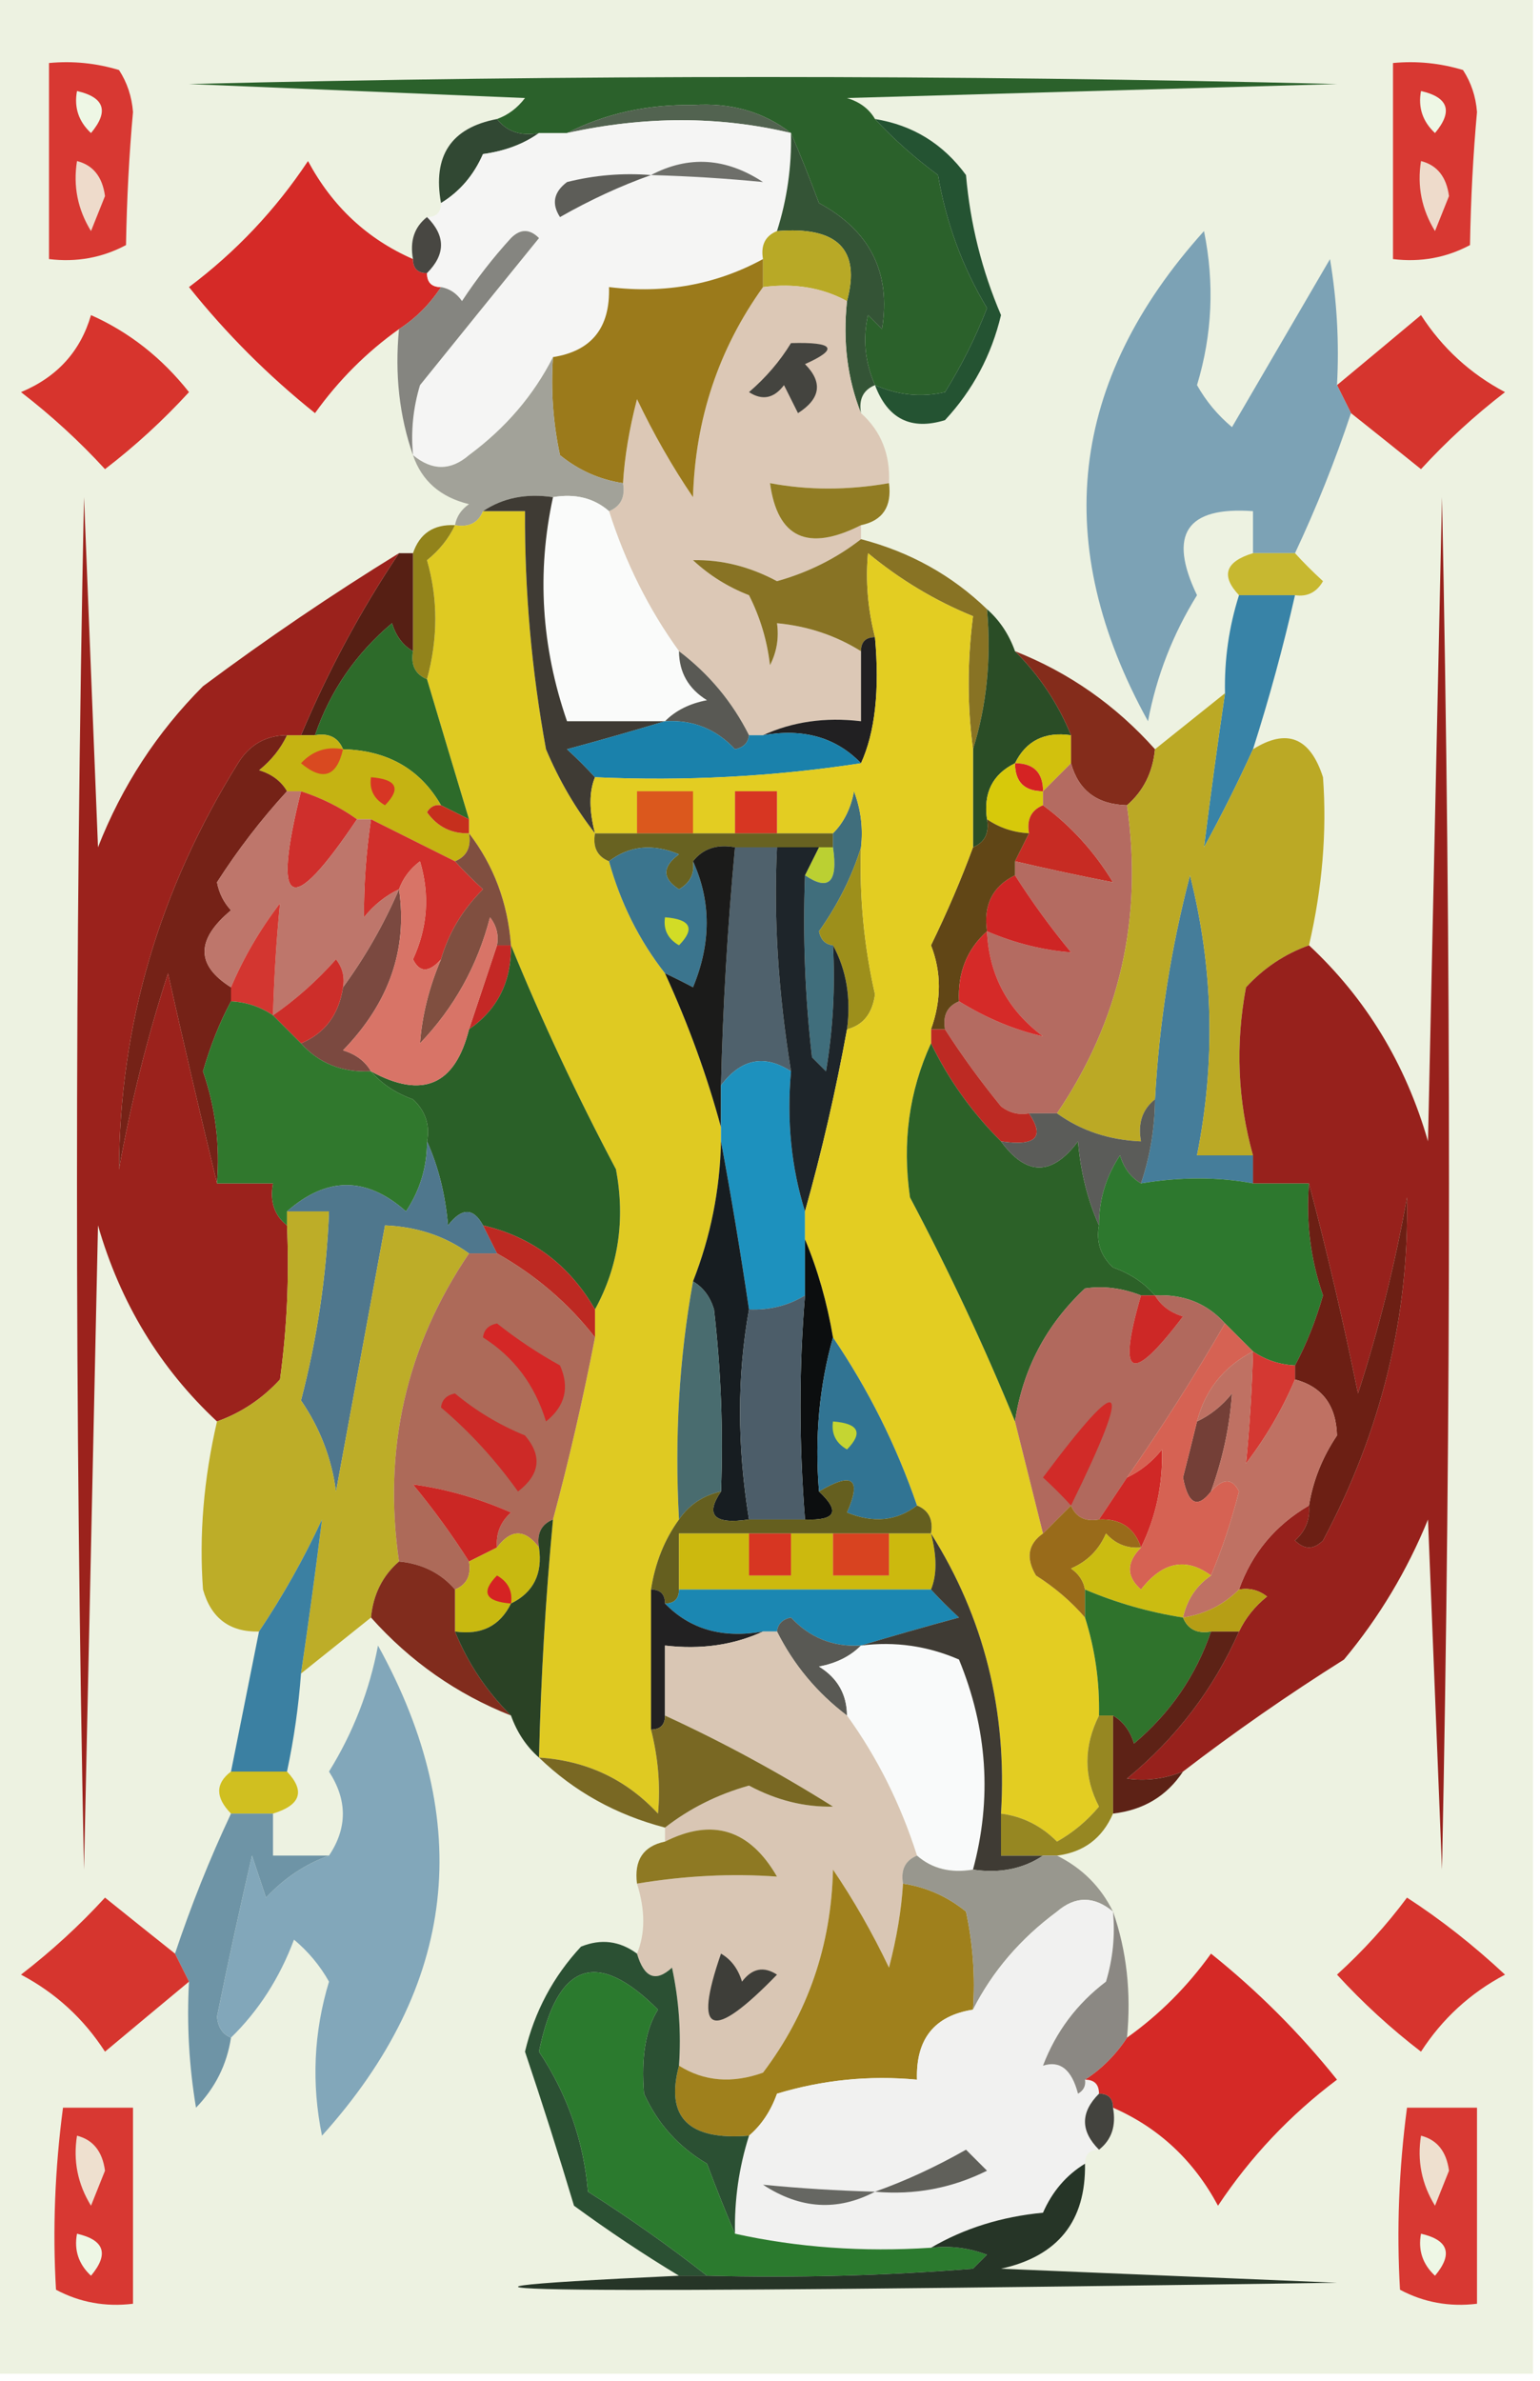 <?xml version="1.0" encoding="UTF-8"?>
<!DOCTYPE svg PUBLIC "-//W3C//DTD SVG 1.1//EN" "http://www.w3.org/Graphics/SVG/1.1/DTD/svg11.dtd">
<svg xmlns="http://www.w3.org/2000/svg" version="1.1" width="110px" height="170px" style="shape-rendering:geometricPrecision; text-rendering:geometricPrecision; image-rendering:optimizeQuality; fill-rule:evenodd; clip-rule:evenodd" xmlns:xlink="http://www.w3.org/1999/xlink">
<g><path style="opacity:1" fill="#edf2e1" d="M -0.5,-0.5 C 36.167,-0.5 72.833,-0.5 109.5,-0.5C 109.5,56.167 109.5,112.833 109.5,169.5C 72.833,169.5 36.167,169.5 -0.5,169.5C -0.5,112.833 -0.5,56.167 -0.5,-0.5 Z"/></g>
<g><path style="opacity:1" fill="#d83832" d="M 3.5,4.5 C 5.199,4.34 6.866,4.506 8.5,5C 9.081,5.893 9.415,6.893 9.5,8C 9.225,11.027 9.059,14.194 9,17.5C 7.301,18.406 5.467,18.739 3.5,18.5C 3.5,13.833 3.5,9.167 3.5,4.5 Z"/></g>
<g><path style="opacity:1" fill="#d83832" d="M 99.5,4.5 C 101.199,4.34 102.866,4.506 104.5,5C 105.081,5.893 105.415,6.893 105.5,8C 105.225,11.027 105.058,14.194 105,17.5C 103.301,18.406 101.467,18.739 99.5,18.5C 99.5,13.833 99.5,9.167 99.5,4.5 Z"/></g>
<g><path style="opacity:1" fill="#eef7e5" d="M 5.5,6.5 C 7.465,6.948 7.798,7.948 6.5,9.5C 5.614,8.675 5.281,7.675 5.5,6.5 Z"/></g>
<g><path style="opacity:1" fill="#2b612b" d="M 62.5,8.5 C 63.833,9.934 65.333,11.267 67,12.5C 67.578,15.903 68.745,19.07 70.5,22C 69.692,24.088 68.692,26.088 67.5,28C 65.803,28.384 64.137,28.218 62.5,27.5C 61.782,25.863 61.615,24.197 62,22.5C 62.333,22.833 62.667,23.167 63,23.5C 63.657,19.48 62.157,16.48 58.5,14.5C 57.83,12.709 57.163,11.042 56.5,9.5C 54.538,7.983 52.205,7.316 49.5,7.5C 46.215,7.447 43.215,8.114 40.5,9.5C 39.833,9.5 39.167,9.5 38.5,9.5C 37.209,9.737 36.209,9.404 35.5,8.5C 36.289,8.217 36.956,7.717 37.5,7C 29.5,6.667 21.5,6.333 13.5,6C 40.833,5.333 68.167,5.333 95.5,6C 83.833,6.333 72.167,6.667 60.5,7C 61.416,7.278 62.083,7.778 62.5,8.5 Z"/></g>
<g><path style="opacity:1" fill="#eef7e5" d="M 101.5,6.5 C 103.465,6.948 103.798,7.948 102.5,9.5C 101.614,8.675 101.281,7.675 101.5,6.5 Z"/></g>
<g><path style="opacity:1" fill="#526350" d="M 56.5,9.5 C 51.393,8.278 46.059,8.278 40.5,9.5C 43.215,8.114 46.215,7.447 49.5,7.5C 52.205,7.316 54.538,7.983 56.5,9.5 Z"/></g>
<g><path style="opacity:1" fill="#314833" d="M 35.5,8.5 C 36.209,9.404 37.209,9.737 38.5,9.5C 37.392,10.29 36.058,10.79 34.5,11C 33.837,12.518 32.837,13.685 31.5,14.5C 30.891,11.122 32.224,9.122 35.5,8.5 Z"/></g>
<g><path style="opacity:1" fill="#245332" d="M 62.5,8.5 C 65.195,8.933 67.362,10.266 69,12.5C 69.301,15.98 70.135,19.313 71.5,22.5C 70.82,25.36 69.487,27.86 67.5,30C 65.072,30.747 63.406,29.914 62.5,27.5C 64.137,28.218 65.803,28.384 67.5,28C 68.692,26.088 69.692,24.088 70.5,22C 68.745,19.07 67.578,15.903 67,12.5C 65.333,11.267 63.833,9.934 62.5,8.5 Z"/></g>
<g><path style="opacity:1" fill="#eedbcb" d="M 5.5,11.5 C 6.649,11.791 7.316,12.624 7.5,14C 7.167,14.833 6.833,15.667 6.5,16.5C 5.548,14.955 5.215,13.288 5.5,11.5 Z"/></g>
<g><path style="opacity:1" fill="#d52a27" d="M 29.5,18.5 C 29.5,19.167 29.833,19.5 30.5,19.5C 30.5,20.167 30.833,20.5 31.5,20.5C 30.694,21.728 29.694,22.728 28.5,23.5C 26.188,25.145 24.188,27.145 22.5,29.5C 19.167,26.833 16.167,23.833 13.5,20.5C 16.854,17.98 19.688,14.979 22,11.5C 23.736,14.739 26.236,17.073 29.5,18.5 Z"/></g>
<g><path style="opacity:1" fill="#f5f5f4" d="M 56.5,9.5 C 56.552,11.903 56.219,14.236 55.5,16.5C 54.662,16.842 54.328,17.508 54.5,18.5C 51.154,20.324 47.487,20.99 43.5,20.5C 43.592,23.4 42.259,25.067 39.5,25.5C 38.114,28.234 36.114,30.567 33.5,32.5C 32.192,33.626 30.858,33.626 29.5,32.5C 29.34,30.801 29.506,29.134 30,27.5C 32.803,24.024 35.636,20.524 38.5,17C 37.833,16.333 37.167,16.333 36.5,17C 35.212,18.41 34.046,19.91 33,21.5C 32.617,20.944 32.117,20.611 31.5,20.5C 30.833,20.5 30.5,20.167 30.5,19.5C 31.833,18.167 31.833,16.833 30.5,15.5C 31.167,15.5 31.5,15.167 31.5,14.5C 32.837,13.685 33.837,12.518 34.5,11C 36.058,10.79 37.392,10.29 38.5,9.5C 39.167,9.5 39.833,9.5 40.5,9.5C 46.059,8.278 51.393,8.278 56.5,9.5 Z"/></g>
<g><path style="opacity:1" fill="#5d5d58" d="M 46.5,12.5 C 44.333,13.268 42.166,14.268 40,15.5C 39.383,14.551 39.549,13.717 40.5,13C 42.473,12.505 44.473,12.338 46.5,12.5 Z"/></g>
<g><path style="opacity:1" fill="#6e6f6a" d="M 46.5,12.5 C 49.178,11.091 51.844,11.257 54.5,13C 51.918,12.745 49.252,12.578 46.5,12.5 Z"/></g>
<g><path style="opacity:1" fill="#eedbcb" d="M 101.5,11.5 C 102.649,11.791 103.316,12.624 103.5,14C 103.167,14.833 102.833,15.667 102.5,16.5C 101.548,14.955 101.215,13.288 101.5,11.5 Z"/></g>
<g><path style="opacity:1" fill="#345436" d="M 56.5,9.5 C 57.163,11.042 57.83,12.709 58.5,14.5C 62.157,16.48 63.657,19.48 63,23.5C 62.667,23.167 62.333,22.833 62,22.5C 61.615,24.197 61.782,25.863 62.5,27.5C 61.662,27.842 61.328,28.508 61.5,29.5C 60.527,27.052 60.194,24.385 60.5,21.5C 61.491,17.814 59.824,16.147 55.5,16.5C 56.219,14.236 56.552,11.903 56.5,9.5 Z"/></g>
<g><path style="opacity:1" fill="#484742" d="M 30.5,15.5 C 31.833,16.833 31.833,18.167 30.5,19.5C 29.833,19.5 29.5,19.167 29.5,18.5C 29.263,17.209 29.596,16.209 30.5,15.5 Z"/></g>
<g><path style="opacity:1" fill="#858580" d="M 29.5,32.5 C 28.523,29.713 28.19,26.713 28.5,23.5C 29.694,22.728 30.694,21.728 31.5,20.5C 32.117,20.611 32.617,20.944 33,21.5C 34.046,19.91 35.212,18.41 36.5,17C 37.167,16.333 37.833,16.333 38.5,17C 35.636,20.524 32.803,24.024 30,27.5C 29.506,29.134 29.34,30.801 29.5,32.5 Z"/></g>
<g><path style="opacity:1" fill="#b8a926" d="M 55.5,16.5 C 59.824,16.147 61.491,17.814 60.5,21.5C 58.735,20.539 56.735,20.205 54.5,20.5C 54.5,19.833 54.5,19.167 54.5,18.5C 54.328,17.508 54.662,16.842 55.5,16.5 Z"/></g>
<g><path style="opacity:1" fill="#dcc8b6" d="M 54.5,20.5 C 56.735,20.205 58.735,20.539 60.5,21.5C 60.194,24.385 60.527,27.052 61.5,29.5C 62.931,30.78 63.598,32.447 63.5,34.5C 60.551,35.013 57.718,35.013 55,34.5C 55.535,38.418 57.701,39.418 61.5,37.5C 61.5,37.833 61.5,38.167 61.5,38.5C 59.741,39.871 57.741,40.871 55.5,41.5C 53.544,40.452 51.544,39.952 49.5,40C 50.665,41.084 51.998,41.917 53.5,42.5C 54.298,44.078 54.798,45.744 55,47.5C 55.483,46.552 55.65,45.552 55.5,44.5C 57.685,44.704 59.685,45.37 61.5,46.5C 61.5,48.167 61.5,49.833 61.5,51.5C 58.941,51.198 56.607,51.532 54.5,52.5C 54.167,52.5 53.833,52.5 53.5,52.5C 52.308,50.122 50.641,48.122 48.5,46.5C 46.339,43.511 44.672,40.178 43.5,36.5C 44.338,36.158 44.672,35.492 44.5,34.5C 44.61,32.646 44.943,30.646 45.5,28.5C 46.688,30.988 48.021,33.322 49.5,35.5C 49.661,29.921 51.327,24.921 54.5,20.5 Z"/></g>
<g><path style="opacity:1" fill="#9b7a1b" d="M 54.5,18.5 C 54.5,19.167 54.5,19.833 54.5,20.5C 51.327,24.921 49.661,29.921 49.5,35.5C 48.021,33.322 46.688,30.988 45.5,28.5C 44.943,30.646 44.61,32.646 44.5,34.5C 42.83,34.249 41.33,33.582 40,32.5C 39.503,30.19 39.337,27.857 39.5,25.5C 42.259,25.067 43.592,23.4 43.5,20.5C 47.487,20.99 51.154,20.324 54.5,18.5 Z"/></g>
<g><path style="opacity:1" fill="#d7342d" d="M 6.5,22.5 C 9.225,23.713 11.559,25.546 13.5,28C 11.65,30.018 9.65,31.851 7.5,33.5C 5.676,31.511 3.676,29.677 1.5,28C 4.079,26.924 5.746,25.091 6.5,22.5 Z"/></g>
<g><path style="opacity:1" fill="#d6352e" d="M 96.5,29.5 C 96.167,28.833 95.833,28.167 95.5,27.5C 97.481,25.856 99.481,24.19 101.5,22.5C 103.024,24.858 105.024,26.691 107.5,28C 105.324,29.677 103.324,31.511 101.5,33.5C 99.814,32.143 98.148,30.81 96.5,29.5 Z"/></g>
<g><path style="opacity:1" fill="#44443f" d="M 56.5,24.5 C 59.598,24.413 59.932,24.913 57.5,26C 58.784,27.297 58.617,28.464 57,29.5C 56.667,28.833 56.333,28.167 56,27.5C 55.282,28.451 54.449,28.617 53.5,28C 54.71,26.961 55.71,25.794 56.5,24.5 Z"/></g>
<g><path style="opacity:1" fill="#a2a299" d="M 39.5,25.5 C 39.337,27.857 39.503,30.19 40,32.5C 41.33,33.582 42.83,34.249 44.5,34.5C 44.672,35.492 44.338,36.158 43.5,36.5C 42.432,35.566 41.099,35.232 39.5,35.5C 37.585,35.215 35.919,35.549 34.5,36.5C 34.158,37.338 33.492,37.672 32.5,37.5C 32.611,36.883 32.944,36.383 33.5,36C 31.456,35.502 30.122,34.335 29.5,32.5C 30.858,33.626 32.192,33.626 33.5,32.5C 36.114,30.567 38.114,28.234 39.5,25.5 Z"/></g>
<g><path style="opacity:1" fill="#7ca2b5" d="M 95.5,27.5 C 95.833,28.167 96.167,28.833 96.5,29.5C 95.361,32.918 94.028,36.251 92.5,39.5C 91.5,39.5 90.5,39.5 89.5,39.5C 89.5,38.5 89.5,37.5 89.5,36.5C 84.745,36.156 83.412,38.156 85.5,42.5C 83.772,45.287 82.606,48.287 82,51.5C 75.024,38.872 76.358,27.205 86,16.5C 86.76,20.226 86.593,23.892 85.5,27.5C 86.145,28.646 86.978,29.646 88,30.5C 90.333,26.5 92.667,22.5 95,18.5C 95.498,21.482 95.665,24.482 95.5,27.5 Z"/></g>
<g><path style="opacity:1" fill="#fafbfa" d="M 39.5,35.5 C 41.099,35.232 42.432,35.566 43.5,36.5C 44.672,40.178 46.339,43.511 48.5,46.5C 48.511,48.017 49.177,49.184 50.5,50C 49.263,50.232 48.263,50.732 47.5,51.5C 45.167,51.5 42.833,51.5 40.5,51.5C 38.666,46.196 38.333,40.862 39.5,35.5 Z"/></g>
<g><path style="opacity:1" fill="#917c23" d="M 63.5,34.5 C 63.715,36.179 63.048,37.179 61.5,37.5C 57.701,39.418 55.535,38.418 55,34.5C 57.718,35.013 60.551,35.013 63.5,34.5 Z"/></g>
<g><path style="opacity:1" fill="#dfca22" d="M 34.5,36.5 C 35.5,36.5 36.5,36.5 37.5,36.5C 37.471,42.21 37.971,47.877 39,53.5C 39.941,55.727 41.108,57.727 42.5,59.5C 42.328,60.492 42.662,61.158 43.5,61.5C 44.326,64.485 45.659,67.151 47.5,69.5C 49.171,73.15 50.504,76.816 51.5,80.5C 51.5,80.833 51.5,81.167 51.5,81.5C 51.424,84.973 50.758,88.306 49.5,91.5C 48.511,96.975 48.178,102.642 48.5,108.5C 47.462,109.93 46.796,111.597 46.5,113.5C 46.5,116.833 46.5,120.167 46.5,123.5C 47.014,125.512 47.181,127.512 47,129.5C 44.725,127.051 41.892,125.717 38.5,125.5C 38.635,119.819 38.968,114.152 39.5,108.5C 40.627,104.317 41.627,99.983 42.5,95.5C 42.5,94.833 42.5,94.167 42.5,93.5C 44.174,90.446 44.674,87.112 44,83.5C 41.188,78.192 38.688,72.859 36.5,67.5C 36.267,64.458 35.267,61.792 33.5,59.5C 33.5,59.167 33.5,58.833 33.5,58.5C 32.492,55.156 31.492,51.823 30.5,48.5C 31.291,45.583 31.291,42.75 30.5,40C 31.381,39.292 32.047,38.458 32.5,37.5C 33.492,37.672 34.158,37.338 34.5,36.5 Z"/></g>
<g><path style="opacity:1" fill="#c7b830" d="M 89.5,39.5 C 90.5,39.5 91.5,39.5 92.5,39.5C 93.091,40.151 93.757,40.818 94.5,41.5C 94.043,42.297 93.376,42.631 92.5,42.5C 91.167,42.5 89.833,42.5 88.5,42.5C 87.185,41.105 87.519,40.105 89.5,39.5 Z"/></g>
<g><path style="opacity:1" fill="#887324" d="M 61.5,38.5 C 64.992,39.41 67.992,41.076 70.5,43.5C 70.813,47.042 70.479,50.375 69.5,53.5C 69.086,50.42 69.086,47.254 69.5,44C 66.789,42.893 64.289,41.393 62,39.5C 61.819,41.488 61.986,43.488 62.5,45.5C 61.833,45.5 61.5,45.833 61.5,46.5C 59.685,45.37 57.685,44.704 55.5,44.5C 55.65,45.552 55.483,46.552 55,47.5C 54.798,45.744 54.298,44.078 53.5,42.5C 51.998,41.917 50.665,41.084 49.5,40C 51.544,39.952 53.544,40.452 55.5,41.5C 57.741,40.871 59.741,39.871 61.5,38.5 Z"/></g>
<g><path style="opacity:1" fill="#92831b" d="M 32.5,37.5 C 32.047,38.458 31.381,39.292 30.5,40C 31.291,42.75 31.291,45.583 30.5,48.5C 29.662,48.158 29.328,47.492 29.5,46.5C 29.5,44.167 29.5,41.833 29.5,39.5C 29.973,38.094 30.973,37.427 32.5,37.5 Z"/></g>
<g><path style="opacity:1" fill="#3883a7" d="M 88.5,42.5 C 89.833,42.5 91.167,42.5 92.5,42.5C 91.656,46.211 90.656,49.877 89.5,53.5C 88.434,55.852 87.267,58.186 86,60.5C 86.451,56.888 86.951,53.221 87.5,49.5C 87.448,47.097 87.781,44.764 88.5,42.5 Z"/></g>
<g><path style="opacity:1" fill="#561f14" d="M 28.5,39.5 C 28.833,39.5 29.167,39.5 29.5,39.5C 29.5,41.833 29.5,44.167 29.5,46.5C 28.778,46.083 28.278,45.416 28,44.5C 25.416,46.674 23.582,49.341 22.5,52.5C 22.167,52.5 21.833,52.5 21.5,52.5C 23.431,47.915 25.765,43.581 28.5,39.5 Z"/></g>
<g><path style="opacity:1" fill="#2d6b2a" d="M 29.5,46.5 C 29.328,47.492 29.662,48.158 30.5,48.5C 31.492,51.823 32.492,55.156 33.5,58.5C 32.833,58.167 32.167,57.833 31.5,57.5C 30.015,54.917 27.682,53.584 24.5,53.5C 24.158,52.662 23.492,52.328 22.5,52.5C 23.582,49.341 25.416,46.674 28,44.5C 28.278,45.416 28.778,46.083 29.5,46.5 Z"/></g>
<g><path style="opacity:1" fill="#3f3b34" d="M 34.5,36.5 C 35.919,35.549 37.585,35.215 39.5,35.5C 38.333,40.862 38.666,46.196 40.5,51.5C 42.833,51.5 45.167,51.5 47.5,51.5C 45.302,52.165 42.969,52.832 40.5,53.5C 41.243,54.182 41.909,54.849 42.5,55.5C 42.074,56.528 42.074,57.861 42.5,59.5C 41.108,57.727 39.941,55.727 39,53.5C 37.971,47.877 37.471,42.21 37.5,36.5C 36.5,36.5 35.5,36.5 34.5,36.5 Z"/></g>
<g><path style="opacity:1" fill="#2a4d26" d="M 70.5,43.5 C 71.401,44.291 72.068,45.291 72.5,46.5C 74.252,48.246 75.585,50.246 76.5,52.5C 74.62,52.229 73.287,52.896 72.5,54.5C 70.896,55.287 70.229,56.62 70.5,58.5C 70.672,59.492 70.338,60.158 69.5,60.5C 69.5,58.167 69.5,55.833 69.5,53.5C 70.479,50.375 70.813,47.042 70.5,43.5 Z"/></g>
<g><path style="opacity:1" fill="#595954" d="M 48.5,46.5 C 50.641,48.122 52.308,50.122 53.5,52.5C 53.44,53.043 53.107,53.376 52.5,53.5C 51.15,52.05 49.483,51.383 47.5,51.5C 48.263,50.732 49.263,50.232 50.5,50C 49.177,49.184 48.511,48.017 48.5,46.5 Z"/></g>
<g><path style="opacity:1" fill="#212022" d="M 62.5,45.5 C 62.838,49.296 62.505,52.296 61.5,54.5C 59.721,52.657 57.388,51.99 54.5,52.5C 56.607,51.532 58.941,51.198 61.5,51.5C 61.5,49.833 61.5,48.167 61.5,46.5C 61.5,45.833 61.833,45.5 62.5,45.5 Z"/></g>
<g><path style="opacity:1" fill="#1a81ab" d="M 47.5,51.5 C 49.483,51.383 51.15,52.05 52.5,53.5C 53.107,53.376 53.44,53.043 53.5,52.5C 53.833,52.5 54.167,52.5 54.5,52.5C 57.388,51.99 59.721,52.657 61.5,54.5C 55.256,55.458 48.923,55.791 42.5,55.5C 41.909,54.849 41.243,54.182 40.5,53.5C 42.969,52.832 45.302,52.165 47.5,51.5 Z"/></g>
<g><path style="opacity:1" fill="#d2c10d" d="M 76.5,52.5 C 76.5,53.167 76.5,53.833 76.5,54.5C 75.833,55.167 75.167,55.833 74.5,56.5C 74.5,55.167 73.833,54.5 72.5,54.5C 73.287,52.896 74.62,52.229 76.5,52.5 Z"/></g>
<g><path style="opacity:1" fill="#842c1b" d="M 72.5,46.5 C 76.368,48.029 79.701,50.363 82.5,53.5C 82.34,55.153 81.674,56.486 80.5,57.5C 78.368,57.446 77.035,56.446 76.5,54.5C 76.5,53.833 76.5,53.167 76.5,52.5C 75.585,50.246 74.252,48.246 72.5,46.5 Z"/></g>
<g><path style="opacity:1" fill="#d52323" d="M 72.5,54.5 C 73.833,54.5 74.5,55.167 74.5,56.5C 73.167,56.5 72.5,55.833 72.5,54.5 Z"/></g>
<g><path style="opacity:1" fill="#c5b312" d="M 20.5,52.5 C 20.833,52.5 21.167,52.5 21.5,52.5C 21.833,52.5 22.167,52.5 22.5,52.5C 23.492,52.328 24.158,52.662 24.5,53.5C 27.682,53.584 30.015,54.917 31.5,57.5C 31.062,57.435 30.728,57.601 30.5,58C 31.244,59.039 32.244,59.539 33.5,59.5C 33.672,60.492 33.338,61.158 32.5,61.5C 30.5,60.5 28.5,59.5 26.5,58.5C 26.167,58.5 25.833,58.5 25.5,58.5C 24.328,57.655 22.995,56.989 21.5,56.5C 21.167,56.5 20.833,56.5 20.5,56.5C 20.082,55.778 19.416,55.278 18.5,55C 19.381,54.292 20.047,53.458 20.5,52.5 Z"/></g>
<g><path style="opacity:1" fill="#d73624" d="M 26.5,55.5 C 28.337,55.639 28.67,56.306 27.5,57.5C 26.703,57.043 26.369,56.376 26.5,55.5 Z"/></g>
<g><path style="opacity:1" fill="#d94920" d="M 24.5,53.5 C 24.052,55.465 23.052,55.798 21.5,54.5C 22.325,53.614 23.325,53.281 24.5,53.5 Z"/></g>
<g><path style="opacity:1" fill="#cf2f2c" d="M 21.5,56.5 C 22.995,56.989 24.328,57.655 25.5,58.5C 20.736,65.596 19.403,64.929 21.5,56.5 Z"/></g>
<g><path style="opacity:1" fill="#c62f1d" d="M 31.5,57.5 C 32.167,57.833 32.833,58.167 33.5,58.5C 33.5,58.833 33.5,59.167 33.5,59.5C 32.244,59.539 31.244,59.039 30.5,58C 30.728,57.601 31.062,57.435 31.5,57.5 Z"/></g>
<g><path style="opacity:1" fill="#d7c90a" d="M 72.5,54.5 C 72.5,55.833 73.167,56.5 74.5,56.5C 74.5,56.833 74.5,57.167 74.5,57.5C 73.662,57.842 73.328,58.508 73.5,59.5C 72.391,59.443 71.391,59.11 70.5,58.5C 70.229,56.62 70.896,55.287 72.5,54.5 Z"/></g>
<g><path style="opacity:1" fill="#c72b23" d="M 74.5,57.5 C 76.5,58.976 78.167,60.809 79.5,63C 77.243,62.563 74.91,62.063 72.5,61.5C 72.833,60.833 73.167,60.167 73.5,59.5C 73.328,58.508 73.662,57.842 74.5,57.5 Z"/></g>
<g><path style="opacity:1" fill="#686221" d="M 42.5,59.5 C 43.5,59.5 44.5,59.5 45.5,59.5C 46.833,59.5 48.167,59.5 49.5,59.5C 50.5,59.5 51.5,59.5 52.5,59.5C 53.5,59.5 54.5,59.5 55.5,59.5C 56.833,59.5 58.167,59.5 59.5,59.5C 59.5,59.833 59.5,60.167 59.5,60.5C 59.167,60.5 58.833,60.5 58.5,60.5C 57.5,60.5 56.5,60.5 55.5,60.5C 54.5,60.5 53.5,60.5 52.5,60.5C 51.209,60.263 50.209,60.596 49.5,61.5C 49.631,62.376 49.297,63.043 48.5,63.5C 47.289,62.726 47.289,61.893 48.5,61C 46.613,60.22 44.946,60.387 43.5,61.5C 42.662,61.158 42.328,60.492 42.5,59.5 Z"/></g>
<g><path style="opacity:1" fill="#3b758e" d="M 49.5,61.5 C 50.803,64.355 50.803,67.355 49.5,70.5C 48.816,70.137 48.15,69.804 47.5,69.5C 45.659,67.151 44.326,64.485 43.5,61.5C 44.946,60.387 46.613,60.22 48.5,61C 47.289,61.893 47.289,62.726 48.5,63.5C 49.297,63.043 49.631,62.376 49.5,61.5 Z"/></g>
<g><path style="opacity:1" fill="#bbd032" d="M 58.5,60.5 C 58.833,60.5 59.167,60.5 59.5,60.5C 59.869,62.993 59.203,63.66 57.5,62.5C 57.833,61.833 58.167,61.167 58.5,60.5 Z"/></g>
<g><path style="opacity:1" fill="#752217" d="M 20.5,52.5 C 20.047,53.458 19.381,54.292 18.5,55C 19.416,55.278 20.082,55.778 20.5,56.5C 18.652,58.516 16.985,60.683 15.5,63C 15.645,63.772 15.978,64.439 16.5,65C 13.983,67.09 13.983,68.923 16.5,70.5C 16.5,70.833 16.5,71.167 16.5,71.5C 15.694,72.997 15.028,74.664 14.5,76.5C 15.393,79.084 15.726,81.751 15.5,84.5C 14.297,79.559 13.13,74.559 12,69.5C 10.518,74.075 9.351,78.741 8.5,83.5C 8.539,73.195 11.373,63.529 17,54.5C 17.816,53.177 18.983,52.511 20.5,52.5 Z"/></g>
<g><path style="opacity:1" fill="#d12f2b" d="M 26.5,58.5 C 28.5,59.5 30.5,60.5 32.5,61.5C 33.091,62.151 33.757,62.818 34.5,63.5C 33.048,64.94 32.048,66.606 31.5,68.5C 30.637,69.463 29.97,69.463 29.5,68.5C 30.544,66.232 30.711,63.899 30,61.5C 29.283,62.044 28.783,62.711 28.5,63.5C 27.542,63.953 26.708,64.62 26,65.5C 25.982,63.203 26.149,60.87 26.5,58.5 Z"/></g>
<g><path style="opacity:1" fill="#b46b61" d="M 76.5,54.5 C 77.035,56.446 78.368,57.446 80.5,57.5C 81.659,65.538 79.993,72.872 75.5,79.5C 74.833,79.5 74.167,79.5 73.5,79.5C 72.761,79.631 72.094,79.464 71.5,79C 70.023,77.188 68.69,75.355 67.5,73.5C 67.328,72.508 67.662,71.842 68.5,71.5C 70.48,72.716 72.48,73.549 74.5,74C 71.976,72.117 70.642,69.617 70.5,66.5C 72.494,67.35 74.494,67.85 76.5,68C 75.035,66.226 73.702,64.392 72.5,62.5C 72.5,62.167 72.5,61.833 72.5,61.5C 74.91,62.063 77.243,62.563 79.5,63C 78.167,60.809 76.5,58.976 74.5,57.5C 74.5,57.167 74.5,56.833 74.5,56.5C 75.167,55.833 75.833,55.167 76.5,54.5 Z"/></g>
<g><path style="opacity:1" fill="#ce2524" d="M 72.5,62.5 C 73.702,64.392 75.035,66.226 76.5,68C 74.494,67.85 72.494,67.35 70.5,66.5C 70.229,64.62 70.896,63.287 72.5,62.5 Z"/></g>
<g><path style="opacity:1" fill="#7b4940" d="M 28.5,63.5 C 29.128,67.777 27.795,71.61 24.5,75C 25.416,75.278 26.082,75.778 26.5,76.5C 24.447,76.598 22.78,75.931 21.5,74.5C 23.201,73.789 24.201,72.455 24.5,70.5C 26.083,68.337 27.416,66.004 28.5,63.5 Z"/></g>
<g><path style="opacity:1" fill="#804f40" d="M 33.5,59.5 C 35.267,61.792 36.267,64.458 36.5,67.5C 36.167,67.5 35.833,67.5 35.5,67.5C 35.631,66.761 35.464,66.094 35,65.5C 34.108,68.952 32.442,71.952 30,74.5C 30.15,72.494 30.65,70.494 31.5,68.5C 32.048,66.606 33.048,64.94 34.5,63.5C 33.757,62.818 33.091,62.151 32.5,61.5C 33.338,61.158 33.672,60.492 33.5,59.5 Z"/></g>
<g><path style="opacity:1" fill="#d2dc26" d="M 47.5,65.5 C 49.337,65.639 49.67,66.306 48.5,67.5C 47.703,67.043 47.369,66.376 47.5,65.5 Z"/></g>
<g><path style="opacity:1" fill="#614616" d="M 70.5,58.5 C 71.391,59.11 72.391,59.443 73.5,59.5C 73.167,60.167 72.833,60.833 72.5,61.5C 72.5,61.833 72.5,62.167 72.5,62.5C 70.896,63.287 70.229,64.62 70.5,66.5C 69.069,67.78 68.402,69.447 68.5,71.5C 67.662,71.842 67.328,72.508 67.5,73.5C 67.167,73.5 66.833,73.5 66.5,73.5C 67.248,71.416 67.248,69.416 66.5,67.5C 67.662,65.115 68.662,62.781 69.5,60.5C 70.338,60.158 70.672,59.492 70.5,58.5 Z"/></g>
<g><path style="opacity:1" fill="#be766b" d="M 20.5,56.5 C 20.833,56.5 21.167,56.5 21.5,56.5C 19.403,64.929 20.736,65.596 25.5,58.5C 25.833,58.5 26.167,58.5 26.5,58.5C 26.149,60.87 25.982,63.203 26,65.5C 26.708,64.62 27.542,63.953 28.5,63.5C 27.416,66.004 26.083,68.337 24.5,70.5C 24.631,69.761 24.464,69.094 24,68.5C 22.629,70.041 21.129,71.375 19.5,72.5C 19.578,69.748 19.745,67.082 20,64.5C 18.558,66.391 17.391,68.391 16.5,70.5C 13.983,68.923 13.983,67.09 16.5,65C 15.978,64.439 15.645,63.772 15.5,63C 16.985,60.683 18.652,58.516 20.5,56.5 Z"/></g>
<g><path style="opacity:1" fill="#406e7c" d="M 61.5,60.5 C 60.862,62.573 59.862,64.573 58.5,66.5C 58.624,67.107 58.957,67.44 59.5,67.5C 59.665,70.518 59.498,73.518 59,76.5C 58.667,76.167 58.333,75.833 58,75.5C 57.501,71.179 57.334,66.846 57.5,62.5C 59.203,63.66 59.869,62.993 59.5,60.5C 59.5,60.167 59.5,59.833 59.5,59.5C 60.268,58.737 60.768,57.737 61,56.5C 61.49,57.793 61.657,59.127 61.5,60.5 Z"/></g>
<g><path style="opacity:1" fill="#457d9a" d="M 89.5,82.5 C 89.5,83.167 89.5,83.833 89.5,84.5C 87.005,84.031 84.339,84.031 81.5,84.5C 82.15,82.565 82.483,80.565 82.5,78.5C 82.791,73.088 83.624,67.755 85,62.5C 86.673,69.122 86.84,75.788 85.5,82.5C 86.833,82.5 88.167,82.5 89.5,82.5 Z"/></g>
<g><path style="opacity:1" fill="#d33630" d="M 19.5,72.5 C 18.609,71.89 17.609,71.557 16.5,71.5C 16.5,71.167 16.5,70.833 16.5,70.5C 17.391,68.391 18.558,66.391 20,64.5C 19.745,67.082 19.578,69.748 19.5,72.5 Z"/></g>
<g><path style="opacity:1" fill="#9d8f1b" d="M 61.5,60.5 C 61.38,64.042 61.714,67.542 62.5,71C 62.316,72.376 61.649,73.209 60.5,73.5C 60.795,71.265 60.461,69.265 59.5,67.5C 58.957,67.44 58.624,67.107 58.5,66.5C 59.862,64.573 60.862,62.573 61.5,60.5 Z"/></g>
<g><path style="opacity:1" fill="#d52a28" d="M 70.5,66.5 C 70.642,69.617 71.976,72.117 74.5,74C 72.48,73.549 70.48,72.716 68.5,71.5C 68.402,69.447 69.069,67.78 70.5,66.5 Z"/></g>
<g><path style="opacity:1" fill="#bba925" d="M 87.5,49.5 C 86.951,53.221 86.451,56.888 86,60.5C 87.267,58.186 88.434,55.852 89.5,53.5C 91.918,51.985 93.585,52.651 94.5,55.5C 94.786,59.387 94.453,63.387 93.5,67.5C 91.771,68.118 90.271,69.118 89,70.5C 88.237,74.587 88.404,78.587 89.5,82.5C 88.167,82.5 86.833,82.5 85.5,82.5C 86.84,75.788 86.673,69.122 85,62.5C 83.624,67.755 82.791,73.088 82.5,78.5C 81.596,79.209 81.263,80.209 81.5,81.5C 79.214,81.405 77.214,80.738 75.5,79.5C 79.993,72.872 81.659,65.538 80.5,57.5C 81.674,56.486 82.34,55.153 82.5,53.5C 84.167,52.167 85.833,50.833 87.5,49.5 Z"/></g>
<g><path style="opacity:1" fill="#9b221c" d="M 28.5,39.5 C 25.765,43.581 23.431,47.915 21.5,52.5C 21.167,52.5 20.833,52.5 20.5,52.5C 18.983,52.511 17.816,53.177 17,54.5C 11.373,63.529 8.539,73.195 8.5,83.5C 9.351,78.741 10.518,74.075 12,69.5C 13.13,74.559 14.297,79.559 15.5,84.5C 16.833,84.5 18.167,84.5 19.5,84.5C 19.263,85.791 19.596,86.791 20.5,87.5C 20.665,91.182 20.499,94.848 20,98.5C 18.729,99.882 17.229,100.883 15.5,101.5C 11.424,97.698 8.591,93.031 7,87.5C 6.667,102.833 6.333,118.167 6,133.5C 5.333,100.833 5.333,68.167 6,35.5C 6.333,43.833 6.667,52.167 7,60.5C 8.713,56.127 11.213,52.293 14.5,49C 19.048,45.612 23.714,42.445 28.5,39.5 Z"/></g>
<g><path style="opacity:1" fill="#cd2e2a" d="M 24.5,70.5 C 24.201,72.455 23.201,73.789 21.5,74.5C 20.833,73.833 20.167,73.167 19.5,72.5C 21.129,71.375 22.629,70.041 24,68.5C 24.464,69.094 24.631,69.761 24.5,70.5 Z"/></g>
<g><path style="opacity:1" fill="#c42825" d="M 35.5,67.5 C 35.833,67.5 36.167,67.5 36.5,67.5C 36.539,70.089 35.539,72.089 33.5,73.5C 34.167,71.5 34.833,69.5 35.5,67.5 Z"/></g>
<g><path style="opacity:1" fill="#2a6028" d="M 36.5,67.5 C 38.688,72.859 41.188,78.192 44,83.5C 44.674,87.112 44.174,90.446 42.5,93.5C 40.656,90.313 37.989,88.313 34.5,87.5C 33.811,86.226 32.977,86.226 32,87.5C 31.809,85.292 31.309,83.292 30.5,81.5C 30.719,80.325 30.386,79.325 29.5,78.5C 28.261,78.058 27.261,77.391 26.5,76.5C 30.168,78.498 32.501,77.498 33.5,73.5C 35.539,72.089 36.539,70.089 36.5,67.5 Z"/></g>
<g><path style="opacity:1" fill="#4f616c" d="M 52.5,60.5 C 53.5,60.5 54.5,60.5 55.5,60.5C 55.25,65.486 55.583,70.82 56.5,76.5C 54.602,75.266 52.935,75.599 51.5,77.5C 51.631,71.898 51.965,66.231 52.5,60.5 Z"/></g>
<g><path style="opacity:1" fill="#30782d" d="M 16.5,71.5 C 17.609,71.557 18.609,71.89 19.5,72.5C 20.167,73.167 20.833,73.833 21.5,74.5C 22.78,75.931 24.447,76.598 26.5,76.5C 27.261,77.391 28.261,78.058 29.5,78.5C 30.386,79.325 30.719,80.325 30.5,81.5C 30.509,83.308 30.009,84.975 29,86.5C 26.176,83.997 23.342,83.997 20.5,86.5C 20.5,86.833 20.5,87.167 20.5,87.5C 19.596,86.791 19.263,85.791 19.5,84.5C 18.167,84.5 16.833,84.5 15.5,84.5C 15.726,81.751 15.393,79.084 14.5,76.5C 15.028,74.664 15.694,72.997 16.5,71.5 Z"/></g>
<g><path style="opacity:1" fill="#d87467" d="M 31.5,68.5 C 30.65,70.494 30.15,72.494 30,74.5C 32.442,71.952 34.108,68.952 35,65.5C 35.464,66.094 35.631,66.761 35.5,67.5C 34.833,69.5 34.167,71.5 33.5,73.5C 32.501,77.498 30.168,78.498 26.5,76.5C 26.082,75.778 25.416,75.278 24.5,75C 27.795,71.61 29.128,67.777 28.5,63.5C 28.783,62.711 29.283,62.044 30,61.5C 30.711,63.899 30.544,66.232 29.5,68.5C 29.97,69.463 30.637,69.463 31.5,68.5 Z"/></g>
<g><path style="opacity:1" fill="#bd2a23" d="M 66.5,73.5 C 66.833,73.5 67.167,73.5 67.5,73.5C 68.69,75.355 70.023,77.188 71.5,79C 72.094,79.464 72.761,79.631 73.5,79.5C 74.66,81.203 73.993,81.869 71.5,81.5C 69.42,79.427 67.754,77.093 66.5,74.5C 66.5,74.167 66.5,73.833 66.5,73.5 Z"/></g>
<g><path style="opacity:1" fill="#1b1b1a" d="M 49.5,61.5 C 50.209,60.596 51.209,60.263 52.5,60.5C 51.965,66.231 51.631,71.898 51.5,77.5C 51.5,78.5 51.5,79.5 51.5,80.5C 50.504,76.816 49.171,73.15 47.5,69.5C 48.15,69.804 48.816,70.137 49.5,70.5C 50.803,67.355 50.803,64.355 49.5,61.5 Z"/></g>
<g><path style="opacity:1" fill="#1d91be" d="M 56.5,76.5 C 56.187,80.042 56.521,83.375 57.5,86.5C 57.5,87.167 57.5,87.833 57.5,88.5C 57.5,89.833 57.5,91.167 57.5,92.5C 56.292,93.234 54.959,93.567 53.5,93.5C 52.891,89.395 52.225,85.395 51.5,81.5C 51.5,81.167 51.5,80.833 51.5,80.5C 51.5,79.5 51.5,78.5 51.5,77.5C 52.935,75.599 54.602,75.266 56.5,76.5 Z"/></g>
<g><path style="opacity:1" fill="#1e252a" d="M 55.5,60.5 C 56.5,60.5 57.5,60.5 58.5,60.5C 58.167,61.167 57.833,61.833 57.5,62.5C 57.334,66.846 57.501,71.179 58,75.5C 58.333,75.833 58.667,76.167 59,76.5C 59.498,73.518 59.665,70.518 59.5,67.5C 60.461,69.265 60.795,71.265 60.5,73.5C 59.699,77.897 58.699,82.231 57.5,86.5C 56.521,83.375 56.187,80.042 56.5,76.5C 55.583,70.82 55.25,65.486 55.5,60.5 Z"/></g>
<g><path style="opacity:1" fill="#e3cd22" d="M 69.5,53.5 C 69.5,55.833 69.5,58.167 69.5,60.5C 68.662,62.781 67.662,65.115 66.5,67.5C 67.248,69.416 67.248,71.416 66.5,73.5C 66.5,73.833 66.5,74.167 66.5,74.5C 64.933,77.917 64.433,81.583 65,85.5C 67.811,90.808 70.311,96.141 72.5,101.5C 73.167,104.167 73.833,106.833 74.5,109.5C 73.427,110.251 73.26,111.251 74,112.5C 75.359,113.365 76.525,114.365 77.5,115.5C 78.219,117.764 78.552,120.097 78.5,122.5C 77.395,124.713 77.395,126.88 78.5,129C 77.646,130.022 76.646,130.855 75.5,131.5C 74.378,130.37 73.044,129.703 71.5,129.5C 71.955,122.165 70.288,115.498 66.5,109.5C 66.672,108.508 66.338,107.842 65.5,107.5C 64.023,103.213 62.023,99.213 59.5,95.5C 59.073,92.99 58.407,90.657 57.5,88.5C 57.5,87.833 57.5,87.167 57.5,86.5C 58.699,82.231 59.699,77.897 60.5,73.5C 61.649,73.209 62.316,72.376 62.5,71C 61.714,67.542 61.38,64.042 61.5,60.5C 61.657,59.127 61.49,57.793 61,56.5C 60.768,57.737 60.268,58.737 59.5,59.5C 58.167,59.5 56.833,59.5 55.5,59.5C 55.5,58.5 55.5,57.5 55.5,56.5C 54.5,56.5 53.5,56.5 52.5,56.5C 52.5,57.5 52.5,58.5 52.5,59.5C 51.5,59.5 50.5,59.5 49.5,59.5C 49.5,58.5 49.5,57.5 49.5,56.5C 48.167,56.5 46.833,56.5 45.5,56.5C 45.5,57.5 45.5,58.5 45.5,59.5C 44.5,59.5 43.5,59.5 42.5,59.5C 42.074,57.861 42.074,56.528 42.5,55.5C 48.923,55.791 55.256,55.458 61.5,54.5C 62.505,52.296 62.838,49.296 62.5,45.5C 61.986,43.488 61.819,41.488 62,39.5C 64.289,41.393 66.789,42.893 69.5,44C 69.086,47.254 69.086,50.42 69.5,53.5 Z"/></g>
<g><path style="opacity:1" fill="#db581d" d="M 49.5,59.5 C 48.167,59.5 46.833,59.5 45.5,59.5C 45.5,58.5 45.5,57.5 45.5,56.5C 46.833,56.5 48.167,56.5 49.5,56.5C 49.5,57.5 49.5,58.5 49.5,59.5 Z"/></g>
<g><path style="opacity:1" fill="#d73622" d="M 55.5,59.5 C 54.5,59.5 53.5,59.5 52.5,59.5C 52.5,58.5 52.5,57.5 52.5,56.5C 53.5,56.5 54.5,56.5 55.5,56.5C 55.5,57.5 55.5,58.5 55.5,59.5 Z"/></g>
<g><path style="opacity:1" fill="#2c6128" d="M 66.5,74.5 C 67.754,77.093 69.42,79.427 71.5,81.5C 73.311,83.983 75.145,83.983 77,81.5C 77.191,83.708 77.691,85.708 78.5,87.5C 78.281,88.675 78.614,89.675 79.5,90.5C 80.739,90.942 81.739,91.609 82.5,92.5C 82.167,92.5 81.833,92.5 81.5,92.5C 80.153,91.972 78.819,91.805 77.5,92C 74.722,94.603 73.056,97.77 72.5,101.5C 70.311,96.141 67.811,90.808 65,85.5C 64.433,81.583 64.933,77.917 66.5,74.5 Z"/></g>
<g><path style="opacity:1" fill="#5b5c59" d="M 82.5,78.5 C 82.483,80.565 82.15,82.565 81.5,84.5C 80.778,84.082 80.278,83.416 80,82.5C 78.991,84.025 78.491,85.692 78.5,87.5C 77.691,85.708 77.191,83.708 77,81.5C 75.145,83.983 73.311,83.983 71.5,81.5C 73.993,81.869 74.66,81.203 73.5,79.5C 74.167,79.5 74.833,79.5 75.5,79.5C 77.214,80.738 79.214,81.405 81.5,81.5C 81.263,80.209 81.596,79.209 82.5,78.5 Z"/></g>
<g><path style="opacity:1" fill="#2d782e" d="M 81.5,84.5 C 84.339,84.031 87.005,84.031 89.5,84.5C 90.833,84.5 92.167,84.5 93.5,84.5C 93.274,87.249 93.607,89.916 94.5,92.5C 93.972,94.336 93.306,96.003 92.5,97.5C 91.391,97.443 90.391,97.11 89.5,96.5C 88.833,95.833 88.167,95.167 87.5,94.5C 86.22,93.069 84.553,92.402 82.5,92.5C 81.739,91.609 80.739,90.942 79.5,90.5C 78.614,89.675 78.281,88.675 78.5,87.5C 78.491,85.692 78.991,84.025 80,82.5C 80.278,83.416 80.778,84.082 81.5,84.5 Z"/></g>
<g><path style="opacity:1" fill="#4f778d" d="M 30.5,81.5 C 31.309,83.292 31.809,85.292 32,87.5C 32.977,86.226 33.811,86.226 34.5,87.5C 34.833,88.167 35.167,88.833 35.5,89.5C 34.833,89.5 34.167,89.5 33.5,89.5C 31.786,88.262 29.786,87.595 27.5,87.5C 26.335,93.82 25.169,100.154 24,106.5C 23.686,104.131 22.852,101.964 21.5,100C 22.655,95.57 23.322,91.07 23.5,86.5C 22.5,86.5 21.5,86.5 20.5,86.5C 23.342,83.997 26.176,83.997 29,86.5C 30.009,84.975 30.509,83.308 30.5,81.5 Z"/></g>
<g><path style="opacity:1" fill="#97211c" d="M 84.5,126.5 C 83.153,127.028 81.819,127.195 80.5,127C 84.025,124.099 86.692,120.599 88.5,116.5C 88.953,115.542 89.62,114.708 90.5,114C 89.906,113.536 89.239,113.369 88.5,113.5C 89.419,110.911 91.086,108.911 93.5,107.5C 93.586,108.496 93.252,109.329 92.5,110C 93.167,110.667 93.833,110.667 94.5,110C 98.664,102.182 100.664,94.016 100.5,85.5C 99.649,90.259 98.482,94.925 97,99.5C 95.965,94.419 94.798,89.419 93.5,84.5C 92.167,84.5 90.833,84.5 89.5,84.5C 89.5,83.833 89.5,83.167 89.5,82.5C 88.404,78.587 88.237,74.587 89,70.5C 90.271,69.118 91.771,68.118 93.5,67.5C 97.576,71.302 100.409,75.969 102,81.5C 102.333,66.167 102.667,50.833 103,35.5C 103.667,68.167 103.667,100.833 103,133.5C 102.667,125.167 102.333,116.833 102,108.5C 100.503,112.165 98.503,115.498 96,118.5C 91.993,121.022 88.159,123.689 84.5,126.5 Z"/></g>
<g><path style="opacity:1" fill="#bd2922" d="M 34.5,87.5 C 37.989,88.313 40.656,90.313 42.5,93.5C 42.5,94.167 42.5,94.833 42.5,95.5C 40.596,93.055 38.262,91.055 35.5,89.5C 35.167,88.833 34.833,88.167 34.5,87.5 Z"/></g>
<g><path style="opacity:1" fill="#bdad28" d="M 20.5,86.5 C 21.5,86.5 22.5,86.5 23.5,86.5C 23.322,91.07 22.655,95.57 21.5,100C 22.852,101.964 23.686,104.131 24,106.5C 25.169,100.154 26.335,93.82 27.5,87.5C 29.786,87.595 31.786,88.262 33.5,89.5C 29.007,96.128 27.341,103.462 28.5,111.5C 27.326,112.514 26.66,113.847 26.5,115.5C 24.833,116.833 23.167,118.167 21.5,119.5C 22.049,115.779 22.549,112.112 23,108.5C 21.705,111.292 20.205,113.958 18.5,116.5C 16.41,116.55 15.077,115.55 14.5,113.5C 14.214,109.613 14.547,105.613 15.5,101.5C 17.229,100.883 18.729,99.882 20,98.5C 20.499,94.848 20.665,91.182 20.5,87.5C 20.5,87.167 20.5,86.833 20.5,86.5 Z"/></g>
<g><path style="opacity:1" fill="#0c0e0f" d="M 57.5,88.5 C 58.407,90.657 59.073,92.99 59.5,95.5C 58.518,98.962 58.185,102.629 58.5,106.5C 60.031,107.925 59.698,108.591 57.5,108.5C 57.069,103.014 57.069,97.681 57.5,92.5C 57.5,91.167 57.5,89.833 57.5,88.5 Z"/></g>
<g><path style="opacity:1" fill="#171d21" d="M 51.5,81.5 C 52.225,85.395 52.891,89.395 53.5,93.5C 52.646,98.244 52.646,103.244 53.5,108.5C 51.007,108.869 50.34,108.203 51.5,106.5C 51.666,102.154 51.499,97.821 51,93.5C 50.722,92.584 50.222,91.918 49.5,91.5C 50.758,88.306 51.424,84.973 51.5,81.5 Z"/></g>
<g><path style="opacity:1" fill="#d43832" d="M 89.5,96.5 C 90.391,97.11 91.391,97.443 92.5,97.5C 92.5,97.833 92.5,98.167 92.5,98.5C 91.609,100.609 90.442,102.609 89,104.5C 89.255,101.918 89.422,99.252 89.5,96.5 Z"/></g>
<g><path style="opacity:1" fill="#496c6f" d="M 49.5,91.5 C 50.222,91.918 50.722,92.584 51,93.5C 51.499,97.821 51.666,102.154 51.5,106.5C 50.222,106.782 49.222,107.449 48.5,108.5C 48.178,102.642 48.511,96.975 49.5,91.5 Z"/></g>
<g><path style="opacity:1" fill="#743f37" d="M 86.5,106.5 C 85.528,107.751 84.861,107.418 84.5,105.5C 84.846,104.151 85.179,102.817 85.5,101.5C 86.458,101.047 87.292,100.381 88,99.5C 87.843,101.831 87.343,104.164 86.5,106.5 Z"/></g>
<g><path style="opacity:1" fill="#6c1f14" d="M 93.5,84.5 C 94.798,89.419 95.965,94.419 97,99.5C 98.482,94.925 99.649,90.259 100.5,85.5C 100.664,94.016 98.664,102.182 94.5,110C 93.833,110.667 93.167,110.667 92.5,110C 93.252,109.329 93.586,108.496 93.5,107.5C 93.786,105.723 94.453,104.056 95.5,102.5C 95.439,100.347 94.439,99.014 92.5,98.5C 92.5,98.167 92.5,97.833 92.5,97.5C 93.306,96.003 93.972,94.336 94.5,92.5C 93.607,89.916 93.274,87.249 93.5,84.5 Z"/></g>
<g><path style="opacity:1" fill="#ad6a59" d="M 33.5,89.5 C 34.167,89.5 34.833,89.5 35.5,89.5C 38.262,91.055 40.596,93.055 42.5,95.5C 41.627,99.983 40.627,104.317 39.5,108.5C 38.662,108.842 38.328,109.508 38.5,110.5C 37.5,109.167 36.5,109.167 35.5,110.5C 35.414,109.504 35.748,108.671 36.5,108C 34.156,106.972 31.823,106.306 29.5,106C 30.965,107.774 32.298,109.608 33.5,111.5C 33.672,112.492 33.338,113.158 32.5,113.5C 31.486,112.326 30.153,111.66 28.5,111.5C 27.341,103.462 29.007,96.128 33.5,89.5 Z"/></g>
<g><path style="opacity:1" fill="#d42726" d="M 34.5,95.5 C 34.56,94.957 34.893,94.624 35.5,94.5C 36.914,95.624 38.414,96.624 40,97.5C 40.699,99.074 40.365,100.407 39,101.5C 38.208,98.894 36.708,96.894 34.5,95.5 Z"/></g>
<g><path style="opacity:1" fill="#cd2a27" d="M 31.5,100.5 C 31.56,99.957 31.893,99.624 32.5,99.5C 34.001,100.752 35.667,101.752 37.5,102.5C 38.745,103.955 38.578,105.289 37,106.5C 35.383,104.237 33.55,102.237 31.5,100.5 Z"/></g>
<g><path style="opacity:1" fill="#b1695d" d="M 81.5,92.5 C 79.773,98.421 80.773,98.921 84.5,94C 83.584,93.722 82.918,93.222 82.5,92.5C 84.553,92.402 86.22,93.069 87.5,94.5C 85.358,98.211 83.024,101.878 80.5,105.5C 79.833,106.5 79.167,107.5 78.5,108.5C 77.508,108.672 76.842,108.338 76.5,107.5C 75.833,108.167 75.167,108.833 74.5,109.5C 73.833,106.833 73.167,104.167 72.5,101.5C 73.056,97.77 74.722,94.603 77.5,92C 78.819,91.805 80.153,91.972 81.5,92.5 Z"/></g>
<g><path style="opacity:1" fill="#cd2826" d="M 81.5,92.5 C 81.833,92.5 82.167,92.5 82.5,92.5C 82.918,93.222 83.584,93.722 84.5,94C 80.773,98.921 79.773,98.421 81.5,92.5 Z"/></g>
<g><path style="opacity:1" fill="#4c5d69" d="M 57.5,92.5 C 57.069,97.681 57.069,103.014 57.5,108.5C 56.167,108.5 54.833,108.5 53.5,108.5C 52.646,103.244 52.646,98.244 53.5,93.5C 54.959,93.567 56.292,93.234 57.5,92.5 Z"/></g>
<g><path style="opacity:1" fill="#317493" d="M 59.5,95.5 C 62.023,99.213 64.023,103.213 65.5,107.5C 64.054,108.613 62.387,108.78 60.5,108C 61.567,105.573 60.9,105.073 58.5,106.5C 58.185,102.629 58.518,98.962 59.5,95.5 Z"/></g>
<g><path style="opacity:1" fill="#c5d532" d="M 59.5,101.5 C 61.337,101.639 61.67,102.306 60.5,103.5C 59.703,103.043 59.369,102.376 59.5,101.5 Z"/></g>
<g><path style="opacity:1" fill="#d12b28" d="M 76.5,107.5 C 75.909,106.849 75.243,106.182 74.5,105.5C 80.302,97.732 80.969,98.398 76.5,107.5 Z"/></g>
<g><path style="opacity:1" fill="#d02826" d="M 81.5,110.5 C 81.027,109.094 80.027,108.427 78.5,108.5C 79.167,107.5 79.833,106.5 80.5,105.5C 81.458,105.047 82.292,104.381 83,103.5C 83.068,105.995 82.568,108.328 81.5,110.5 Z"/></g>
<g><path style="opacity:1" fill="#d66253" d="M 87.5,94.5 C 88.167,95.167 88.833,95.833 89.5,96.5C 87.413,97.585 86.08,99.251 85.5,101.5C 85.179,102.817 84.846,104.151 84.5,105.5C 84.861,107.418 85.528,107.751 86.5,106.5C 87.364,105.537 88.03,105.537 88.5,106.5C 87.95,108.657 87.283,110.657 86.5,112.5C 84.713,111.183 83.046,111.516 81.5,113.5C 80.438,112.575 80.438,111.575 81.5,110.5C 82.568,108.328 83.068,105.995 83,103.5C 82.292,104.381 81.458,105.047 80.5,105.5C 83.024,101.878 85.358,98.211 87.5,94.5 Z"/></g>
<g><path style="opacity:1" fill="#cb2724" d="M 35.5,110.5 C 34.833,110.833 34.167,111.167 33.5,111.5C 32.298,109.608 30.965,107.774 29.5,106C 31.823,106.306 34.156,106.972 36.5,108C 35.748,108.671 35.414,109.504 35.5,110.5 Z"/></g>
<g><path style="opacity:1" fill="#655f1f" d="M 65.5,107.5 C 66.338,107.842 66.672,108.508 66.5,109.5C 65.5,109.5 64.5,109.5 63.5,109.5C 62.167,109.5 60.833,109.5 59.5,109.5C 58.5,109.5 57.5,109.5 56.5,109.5C 55.5,109.5 54.5,109.5 53.5,109.5C 51.833,109.5 50.167,109.5 48.5,109.5C 48.5,110.833 48.5,112.167 48.5,113.5C 48.5,114.167 48.167,114.5 47.5,114.5C 47.5,113.833 47.167,113.5 46.5,113.5C 46.796,111.597 47.462,109.93 48.5,108.5C 49.222,107.449 50.222,106.782 51.5,106.5C 50.34,108.203 51.007,108.869 53.5,108.5C 54.833,108.5 56.167,108.5 57.5,108.5C 59.698,108.591 60.031,107.925 58.5,106.5C 60.9,105.073 61.567,105.573 60.5,108C 62.387,108.78 64.054,108.613 65.5,107.5 Z"/></g>
<g><path style="opacity:1" fill="#bf7163" d="M 89.5,96.5 C 89.422,99.252 89.255,101.918 89,104.5C 90.442,102.609 91.609,100.609 92.5,98.5C 94.439,99.014 95.439,100.347 95.5,102.5C 94.453,104.056 93.786,105.723 93.5,107.5C 91.086,108.911 89.419,110.911 88.5,113.5C 87.395,114.6 86.062,115.267 84.5,115.5C 84.782,114.222 85.449,113.222 86.5,112.5C 87.283,110.657 87.95,108.657 88.5,106.5C 88.03,105.537 87.364,105.537 86.5,106.5C 87.343,104.164 87.843,101.831 88,99.5C 87.292,100.381 86.458,101.047 85.5,101.5C 86.08,99.251 87.413,97.585 89.5,96.5 Z"/></g>
<g><path style="opacity:1" fill="#996b1a" d="M 76.5,107.5 C 76.842,108.338 77.508,108.672 78.5,108.5C 80.027,108.427 81.027,109.094 81.5,110.5C 80.504,110.586 79.671,110.252 79,109.5C 78.5,110.667 77.667,111.5 76.5,112C 77.056,112.383 77.389,112.883 77.5,113.5C 77.5,114.167 77.5,114.833 77.5,115.5C 76.525,114.365 75.359,113.365 74,112.5C 73.26,111.251 73.427,110.251 74.5,109.5C 75.167,108.833 75.833,108.167 76.5,107.5 Z"/></g>
<g><path style="opacity:1" fill="#3b80a2" d="M 21.5,119.5 C 21.326,121.861 20.993,124.194 20.5,126.5C 19.167,126.5 17.833,126.5 16.5,126.5C 17.167,123.167 17.833,119.833 18.5,116.5C 20.205,113.958 21.705,111.292 23,108.5C 22.549,112.112 22.049,115.779 21.5,119.5 Z"/></g>
<g><path style="opacity:1" fill="#ccb90e" d="M 53.5,109.5 C 53.5,110.5 53.5,111.5 53.5,112.5C 54.5,112.5 55.5,112.5 56.5,112.5C 56.5,111.5 56.5,110.5 56.5,109.5C 57.5,109.5 58.5,109.5 59.5,109.5C 59.5,110.5 59.5,111.5 59.5,112.5C 60.833,112.5 62.167,112.5 63.5,112.5C 63.5,111.5 63.5,110.5 63.5,109.5C 64.5,109.5 65.5,109.5 66.5,109.5C 66.926,111.139 66.926,112.472 66.5,113.5C 60.5,113.5 54.5,113.5 48.5,113.5C 48.5,112.167 48.5,110.833 48.5,109.5C 50.167,109.5 51.833,109.5 53.5,109.5 Z"/></g>
<g><path style="opacity:1" fill="#d84320" d="M 59.5,109.5 C 60.833,109.5 62.167,109.5 63.5,109.5C 63.5,110.5 63.5,111.5 63.5,112.5C 62.167,112.5 60.833,112.5 59.5,112.5C 59.5,111.5 59.5,110.5 59.5,109.5 Z"/></g>
<g><path style="opacity:1" fill="#d73622" d="M 53.5,109.5 C 54.5,109.5 55.5,109.5 56.5,109.5C 56.5,110.5 56.5,111.5 56.5,112.5C 55.5,112.5 54.5,112.5 53.5,112.5C 53.5,111.5 53.5,110.5 53.5,109.5 Z"/></g>
<g><path style="opacity:1" fill="#cbbc11" d="M 81.5,110.5 C 80.438,111.575 80.438,112.575 81.5,113.5C 83.046,111.516 84.713,111.183 86.5,112.5C 85.449,113.222 84.782,114.222 84.5,115.5C 82.079,115.122 79.746,114.455 77.5,113.5C 77.389,112.883 77.056,112.383 76.5,112C 77.667,111.5 78.5,110.667 79,109.5C 79.671,110.252 80.504,110.586 81.5,110.5 Z"/></g>
<g><path style="opacity:1" fill="#2f732c" d="M 77.5,113.5 C 79.746,114.455 82.079,115.122 84.5,115.5C 84.842,116.338 85.508,116.672 86.5,116.5C 85.418,119.659 83.584,122.326 81,124.5C 80.722,123.584 80.222,122.918 79.5,122.5C 79.167,122.5 78.833,122.5 78.5,122.5C 78.552,120.097 78.219,117.764 77.5,115.5C 77.5,114.833 77.5,114.167 77.5,113.5 Z"/></g>
<g><path style="opacity:1" fill="#c8b910" d="M 38.5,110.5 C 38.771,112.38 38.104,113.713 36.5,114.5C 35.713,116.104 34.38,116.771 32.5,116.5C 32.5,115.5 32.5,114.5 32.5,113.5C 33.338,113.158 33.672,112.492 33.5,111.5C 34.167,111.167 34.833,110.833 35.5,110.5C 36.5,109.167 37.5,109.167 38.5,110.5 Z"/></g>
<g><path style="opacity:1" fill="#d52323" d="M 36.5,114.5 C 34.663,114.361 34.33,113.694 35.5,112.5C 36.297,112.957 36.631,113.624 36.5,114.5 Z"/></g>
<g><path style="opacity:1" fill="#1b87b2" d="M 48.5,113.5 C 54.5,113.5 60.5,113.5 66.5,113.5C 67.091,114.151 67.757,114.818 68.5,115.5C 66.031,116.168 63.698,116.835 61.5,117.5C 59.517,117.617 57.85,116.95 56.5,115.5C 55.893,115.624 55.56,115.957 55.5,116.5C 55.167,116.5 54.833,116.5 54.5,116.5C 51.612,117.01 49.279,116.344 47.5,114.5C 48.167,114.5 48.5,114.167 48.5,113.5 Z"/></g>
<g><path style="opacity:1" fill="#222122" d="M 46.5,113.5 C 47.167,113.5 47.5,113.833 47.5,114.5C 49.279,116.344 51.612,117.01 54.5,116.5C 52.393,117.468 50.059,117.802 47.5,117.5C 47.5,119.167 47.5,120.833 47.5,122.5C 47.5,123.167 47.167,123.5 46.5,123.5C 46.5,120.167 46.5,116.833 46.5,113.5 Z"/></g>
<g><path style="opacity:1" fill="#b69e15" d="M 88.5,113.5 C 89.239,113.369 89.906,113.536 90.5,114C 89.62,114.708 88.953,115.542 88.5,116.5C 87.833,116.5 87.167,116.5 86.5,116.5C 85.508,116.672 84.842,116.338 84.5,115.5C 86.062,115.267 87.395,114.6 88.5,113.5 Z"/></g>
<g><path style="opacity:1" fill="#812c1d" d="M 28.5,111.5 C 30.153,111.66 31.486,112.326 32.5,113.5C 32.5,114.5 32.5,115.5 32.5,116.5C 33.415,118.754 34.748,120.754 36.5,122.5C 32.632,120.971 29.299,118.637 26.5,115.5C 26.66,113.847 27.326,112.514 28.5,111.5 Z"/></g>
<g><path style="opacity:1" fill="#2a4225" d="M 39.5,108.5 C 38.968,114.152 38.635,119.819 38.5,125.5C 37.599,124.71 36.932,123.71 36.5,122.5C 34.748,120.754 33.415,118.754 32.5,116.5C 34.38,116.771 35.713,116.104 36.5,114.5C 38.104,113.713 38.771,112.38 38.5,110.5C 38.328,109.508 38.662,108.842 39.5,108.5 Z"/></g>
<g><path style="opacity:1" fill="#595954" d="M 61.5,117.5 C 60.737,118.268 59.737,118.768 58.5,119C 59.823,119.816 60.489,120.983 60.5,122.5C 58.359,120.878 56.692,118.878 55.5,116.5C 55.56,115.957 55.893,115.624 56.5,115.5C 57.85,116.95 59.517,117.617 61.5,117.5 Z"/></g>
<g><path style="opacity:1" fill="#f9fafa" d="M 61.5,117.5 C 63.924,117.192 66.257,117.526 68.5,118.5C 70.533,123.442 70.866,128.442 69.5,133.5C 67.901,133.768 66.568,133.434 65.5,132.5C 64.328,128.822 62.661,125.489 60.5,122.5C 60.489,120.983 59.823,119.816 58.5,119C 59.737,118.768 60.737,118.268 61.5,117.5 Z"/></g>
<g><path style="opacity:1" fill="#3f3b34" d="M 66.5,109.5 C 70.288,115.498 71.955,122.165 71.5,129.5C 71.5,130.5 71.5,131.5 71.5,132.5C 72.5,132.5 73.5,132.5 74.5,132.5C 73.081,133.451 71.415,133.784 69.5,133.5C 70.866,128.442 70.533,123.442 68.5,118.5C 66.257,117.526 63.924,117.192 61.5,117.5C 63.698,116.835 66.031,116.168 68.5,115.5C 67.757,114.818 67.091,114.151 66.5,113.5C 66.926,112.472 66.926,111.139 66.5,109.5 Z"/></g>
<g><path style="opacity:1" fill="#d9c6b4" d="M 54.5,116.5 C 54.833,116.5 55.167,116.5 55.5,116.5C 56.692,118.878 58.359,120.878 60.5,122.5C 62.661,125.489 64.328,128.822 65.5,132.5C 64.662,132.842 64.328,133.508 64.5,134.5C 64.39,136.354 64.057,138.354 63.5,140.5C 62.312,138.012 60.979,135.678 59.5,133.5C 59.373,138.927 57.706,143.761 54.5,148C 52.288,148.789 50.288,148.622 48.5,147.5C 48.663,145.143 48.497,142.81 48,140.5C 46.841,141.566 46.008,141.233 45.5,139.5C 46.096,138.065 46.096,136.398 45.5,134.5C 48.934,133.932 52.267,133.766 55.5,134C 53.555,130.628 50.889,129.795 47.5,131.5C 47.5,131.167 47.5,130.833 47.5,130.5C 49.259,129.129 51.259,128.129 53.5,127.5C 55.456,128.548 57.456,129.048 59.5,129C 55.606,126.554 51.606,124.388 47.5,122.5C 47.5,120.833 47.5,119.167 47.5,117.5C 50.059,117.802 52.393,117.468 54.5,116.5 Z"/></g>
<g><path style="opacity:1" fill="#796823" d="M 47.5,122.5 C 51.606,124.388 55.606,126.554 59.5,129C 57.456,129.048 55.456,128.548 53.5,127.5C 51.259,128.129 49.259,129.129 47.5,130.5C 44.008,129.59 41.008,127.924 38.5,125.5C 41.892,125.717 44.725,127.051 47,129.5C 47.181,127.512 47.014,125.512 46.5,123.5C 47.167,123.5 47.5,123.167 47.5,122.5 Z"/></g>
<g><path style="opacity:1" fill="#5d2216" d="M 86.5,116.5 C 87.167,116.5 87.833,116.5 88.5,116.5C 86.692,120.599 84.025,124.099 80.5,127C 81.819,127.195 83.153,127.028 84.5,126.5C 83.341,128.25 81.674,129.25 79.5,129.5C 79.5,127.167 79.5,124.833 79.5,122.5C 80.222,122.918 80.722,123.584 81,124.5C 83.584,122.326 85.418,119.659 86.5,116.5 Z"/></g>
<g><path style="opacity:1" fill="#d0bf20" d="M 16.5,126.5 C 17.833,126.5 19.167,126.5 20.5,126.5C 21.815,127.895 21.481,128.895 19.5,129.5C 18.5,129.5 17.5,129.5 16.5,129.5C 15.375,128.348 15.375,127.348 16.5,126.5 Z"/></g>
<g><path style="opacity:1" fill="#968722" d="M 78.5,122.5 C 78.833,122.5 79.167,122.5 79.5,122.5C 79.5,124.833 79.5,127.167 79.5,129.5C 78.738,131.262 77.404,132.262 75.5,132.5C 75.167,132.5 74.833,132.5 74.5,132.5C 73.5,132.5 72.5,132.5 71.5,132.5C 71.5,131.5 71.5,130.5 71.5,129.5C 73.044,129.703 74.378,130.37 75.5,131.5C 76.646,130.855 77.646,130.022 78.5,129C 77.395,126.88 77.395,124.713 78.5,122.5 Z"/></g>
<g><path style="opacity:1" fill="#8e7923" d="M 45.5,134.5 C 45.285,132.821 45.952,131.821 47.5,131.5C 50.889,129.795 53.555,130.628 55.5,134C 52.267,133.766 48.934,133.932 45.5,134.5 Z"/></g>
<g><path style="opacity:1" fill="#6e94a6" d="M 16.5,129.5 C 17.5,129.5 18.5,129.5 19.5,129.5C 19.5,130.5 19.5,131.5 19.5,132.5C 20.833,132.5 22.167,132.5 23.5,132.5C 21.81,133.103 20.31,134.103 19,135.5C 18.667,134.5 18.333,133.5 18,132.5C 17.113,136.325 16.279,140.158 15.5,144C 15.57,144.765 15.903,145.265 16.5,145.5C 16.205,147.423 15.372,149.09 14,150.5C 13.502,147.518 13.335,144.518 13.5,141.5C 13.167,140.833 12.833,140.167 12.5,139.5C 13.639,136.082 14.972,132.749 16.5,129.5 Z"/></g>
<g><path style="opacity:1" fill="#9f801c" d="M 64.5,134.5 C 66.17,134.751 67.67,135.418 69,136.5C 69.497,138.81 69.663,141.143 69.5,143.5C 66.741,143.933 65.408,145.6 65.5,148.5C 62.102,148.18 58.768,148.513 55.5,149.5C 55.058,150.739 54.391,151.739 53.5,152.5C 49.176,152.853 47.509,151.186 48.5,147.5C 50.288,148.622 52.288,148.789 54.5,148C 57.706,143.761 59.373,138.927 59.5,133.5C 60.979,135.678 62.312,138.012 63.5,140.5C 64.057,138.354 64.39,136.354 64.5,134.5 Z"/></g>
<g><path style="opacity:1" fill="#98978e" d="M 65.5,132.5 C 66.568,133.434 67.901,133.768 69.5,133.5C 71.415,133.784 73.081,133.451 74.5,132.5C 74.833,132.5 75.167,132.5 75.5,132.5C 77.297,133.393 78.63,134.726 79.5,136.5C 78.142,135.374 76.808,135.374 75.5,136.5C 72.886,138.433 70.886,140.766 69.5,143.5C 69.663,141.143 69.497,138.81 69,136.5C 67.67,135.418 66.17,134.751 64.5,134.5C 64.328,133.508 64.662,132.842 65.5,132.5 Z"/></g>
<g><path style="opacity:1" fill="#d6352e" d="M 12.5,139.5 C 12.833,140.167 13.167,140.833 13.5,141.5C 11.519,143.144 9.519,144.81 7.5,146.5C 5.976,144.142 3.976,142.309 1.5,141C 3.676,139.323 5.676,137.489 7.5,135.5C 9.186,136.857 10.852,138.19 12.5,139.5 Z"/></g>
<g><path style="opacity:1" fill="#f1f1f0" d="M 79.5,136.5 C 79.66,138.199 79.493,139.866 79,141.5C 76.923,143.076 75.423,145.076 74.5,147.5C 75.719,147.109 76.552,147.776 77,149.5C 77.399,149.272 77.565,148.938 77.5,148.5C 78.167,148.5 78.5,148.833 78.5,149.5C 77.167,150.833 77.167,152.167 78.5,153.5C 77.833,153.5 77.5,153.833 77.5,154.5C 76.163,155.315 75.163,156.482 74.5,158C 71.543,158.279 68.877,159.113 66.5,160.5C 61.637,160.819 56.97,160.486 52.5,159.5C 52.448,157.097 52.781,154.764 53.5,152.5C 54.391,151.739 55.058,150.739 55.5,149.5C 58.768,148.513 62.102,148.18 65.5,148.5C 65.408,145.6 66.741,143.933 69.5,143.5C 70.886,140.766 72.886,138.433 75.5,136.5C 76.808,135.374 78.142,135.374 79.5,136.5 Z"/></g>
<g><path style="opacity:1" fill="#d7342e" d="M 100.5,135.5 C 102.915,137.064 105.248,138.898 107.5,141C 105.024,142.309 103.024,144.142 101.5,146.5C 99.35,144.851 97.35,143.018 95.5,141C 97.373,139.296 99.04,137.463 100.5,135.5 Z"/></g>
<g><path style="opacity:1" fill="#2b5033" d="M 45.5,139.5 C 46.008,141.233 46.841,141.566 48,140.5C 48.497,142.81 48.663,145.143 48.5,147.5C 47.509,151.186 49.176,152.853 53.5,152.5C 52.781,154.764 52.448,157.097 52.5,159.5C 51.837,157.958 51.17,156.291 50.5,154.5C 48.473,153.307 46.973,151.64 46,149.5C 45.788,146.873 46.121,144.873 47,143.5C 42.634,139.122 39.8,140.122 38.5,146.5C 40.519,149.538 41.686,152.871 42,156.5C 44.988,158.399 47.821,160.399 50.5,162.5C 49.833,162.5 49.167,162.5 48.5,162.5C 45.98,160.981 43.48,159.314 41,157.5C 39.896,153.816 38.73,150.15 37.5,146.5C 38.18,143.64 39.513,141.14 41.5,139C 42.928,138.421 44.262,138.588 45.5,139.5 Z"/></g>
<g><path style="opacity:1" fill="#d52926" d="M 79.5,150.5 C 79.5,149.833 79.167,149.5 78.5,149.5C 78.5,148.833 78.167,148.5 77.5,148.5C 78.694,147.728 79.694,146.728 80.5,145.5C 82.812,143.854 84.812,141.854 86.5,139.5C 89.833,142.167 92.833,145.167 95.5,148.5C 92.146,151.021 89.312,154.021 87,157.5C 85.264,154.261 82.764,151.927 79.5,150.5 Z"/></g>
<g><path style="opacity:1" fill="#2b7a2e" d="M 52.5,159.5 C 56.97,160.486 61.637,160.819 66.5,160.5C 67.873,160.343 69.207,160.51 70.5,161C 70.167,161.333 69.833,161.667 69.5,162C 63.175,162.5 56.842,162.666 50.5,162.5C 47.821,160.399 44.988,158.399 42,156.5C 41.686,152.871 40.519,149.538 38.5,146.5C 39.8,140.122 42.634,139.122 47,143.5C 46.121,144.873 45.788,146.873 46,149.5C 46.973,151.64 48.473,153.307 50.5,154.5C 51.17,156.291 51.837,157.958 52.5,159.5 Z"/></g>
<g><path style="opacity:1" fill="#3e3e39" d="M 51.5,139.5 C 52.222,139.918 52.722,140.584 53,141.5C 53.718,140.549 54.551,140.383 55.5,141C 50.817,145.823 49.483,145.323 51.5,139.5 Z"/></g>
<g><path style="opacity:1" fill="#8b8883" d="M 79.5,136.5 C 80.477,139.287 80.81,142.287 80.5,145.5C 79.694,146.728 78.694,147.728 77.5,148.5C 77.565,148.938 77.399,149.272 77,149.5C 76.552,147.776 75.719,147.109 74.5,147.5C 75.423,145.076 76.923,143.076 79,141.5C 79.493,139.866 79.66,138.199 79.5,136.5 Z"/></g>
<g><path style="opacity:1" fill="#82a7ba" d="M 16.5,145.5 C 15.903,145.265 15.57,144.765 15.5,144C 16.279,140.158 17.113,136.325 18,132.5C 18.333,133.5 18.667,134.5 19,135.5C 20.31,134.103 21.81,133.103 23.5,132.5C 24.819,130.532 24.819,128.532 23.5,126.5C 25.227,123.713 26.394,120.713 27,117.5C 33.976,130.128 32.642,141.795 23,152.5C 22.24,148.775 22.407,145.108 23.5,141.5C 22.855,140.354 22.022,139.354 21,138.5C 19.974,141.239 18.474,143.572 16.5,145.5 Z"/></g>
<g><path style="opacity:1" fill="#d83832" d="M 4.5,150.5 C 6.167,150.5 7.833,150.5 9.5,150.5C 9.5,155.167 9.5,159.833 9.5,164.5C 7.533,164.739 5.699,164.406 4,163.5C 3.751,159.237 3.918,154.904 4.5,150.5 Z"/></g>
<g><path style="opacity:1" fill="#d83832" d="M 100.5,150.5 C 102.167,150.5 103.833,150.5 105.5,150.5C 105.5,155.167 105.5,159.833 105.5,164.5C 103.533,164.739 101.699,164.406 100,163.5C 99.751,159.237 99.918,154.904 100.5,150.5 Z"/></g>
<g><path style="opacity:1" fill="#43433e" d="M 78.5,149.5 C 79.167,149.5 79.5,149.833 79.5,150.5C 79.737,151.791 79.404,152.791 78.5,153.5C 77.167,152.167 77.167,150.833 78.5,149.5 Z"/></g>
<g><path style="opacity:1" fill="#eee0cf" d="M 5.5,152.5 C 6.649,152.791 7.316,153.624 7.5,155C 7.167,155.833 6.833,156.667 6.5,157.5C 5.548,155.955 5.215,154.288 5.5,152.5 Z"/></g>
<g><path style="opacity:1" fill="#eee0cf" d="M 101.5,152.5 C 102.649,152.791 103.316,153.624 103.5,155C 103.167,155.833 102.833,156.667 102.5,157.5C 101.548,155.955 101.215,154.288 101.5,152.5 Z"/></g>
<g><path style="opacity:1" fill="#60605a" d="M 62.5,156.5 C 64.667,155.731 66.834,154.731 69,153.5C 69.5,154 70,154.5 70.5,155C 67.987,156.252 65.32,156.752 62.5,156.5 Z"/></g>
<g><path style="opacity:1" fill="#666762" d="M 62.5,156.5 C 59.822,157.909 57.156,157.743 54.5,156C 57.082,156.255 59.748,156.422 62.5,156.5 Z"/></g>
<g><path style="opacity:1" fill="#263527" d="M 77.5,154.5 C 77.57,158.601 75.57,161.101 71.5,162C 79.5,162.333 87.5,162.667 95.5,163C 39.205,163.824 23.538,163.657 48.5,162.5C 49.167,162.5 49.833,162.5 50.5,162.5C 56.842,162.666 63.175,162.5 69.5,162C 69.833,161.667 70.167,161.333 70.5,161C 69.207,160.51 67.873,160.343 66.5,160.5C 68.877,159.113 71.543,158.279 74.5,158C 75.163,156.482 76.163,155.315 77.5,154.5 Z"/></g>
<g><path style="opacity:1" fill="#eef7e5" d="M 5.5,159.5 C 7.465,159.948 7.798,160.948 6.5,162.5C 5.614,161.675 5.281,160.675 5.5,159.5 Z"/></g>
<g><path style="opacity:1" fill="#eef7e5" d="M 101.5,159.5 C 103.465,159.948 103.798,160.948 102.5,162.5C 101.614,161.675 101.281,160.675 101.5,159.5 Z"/></g>
</svg>
